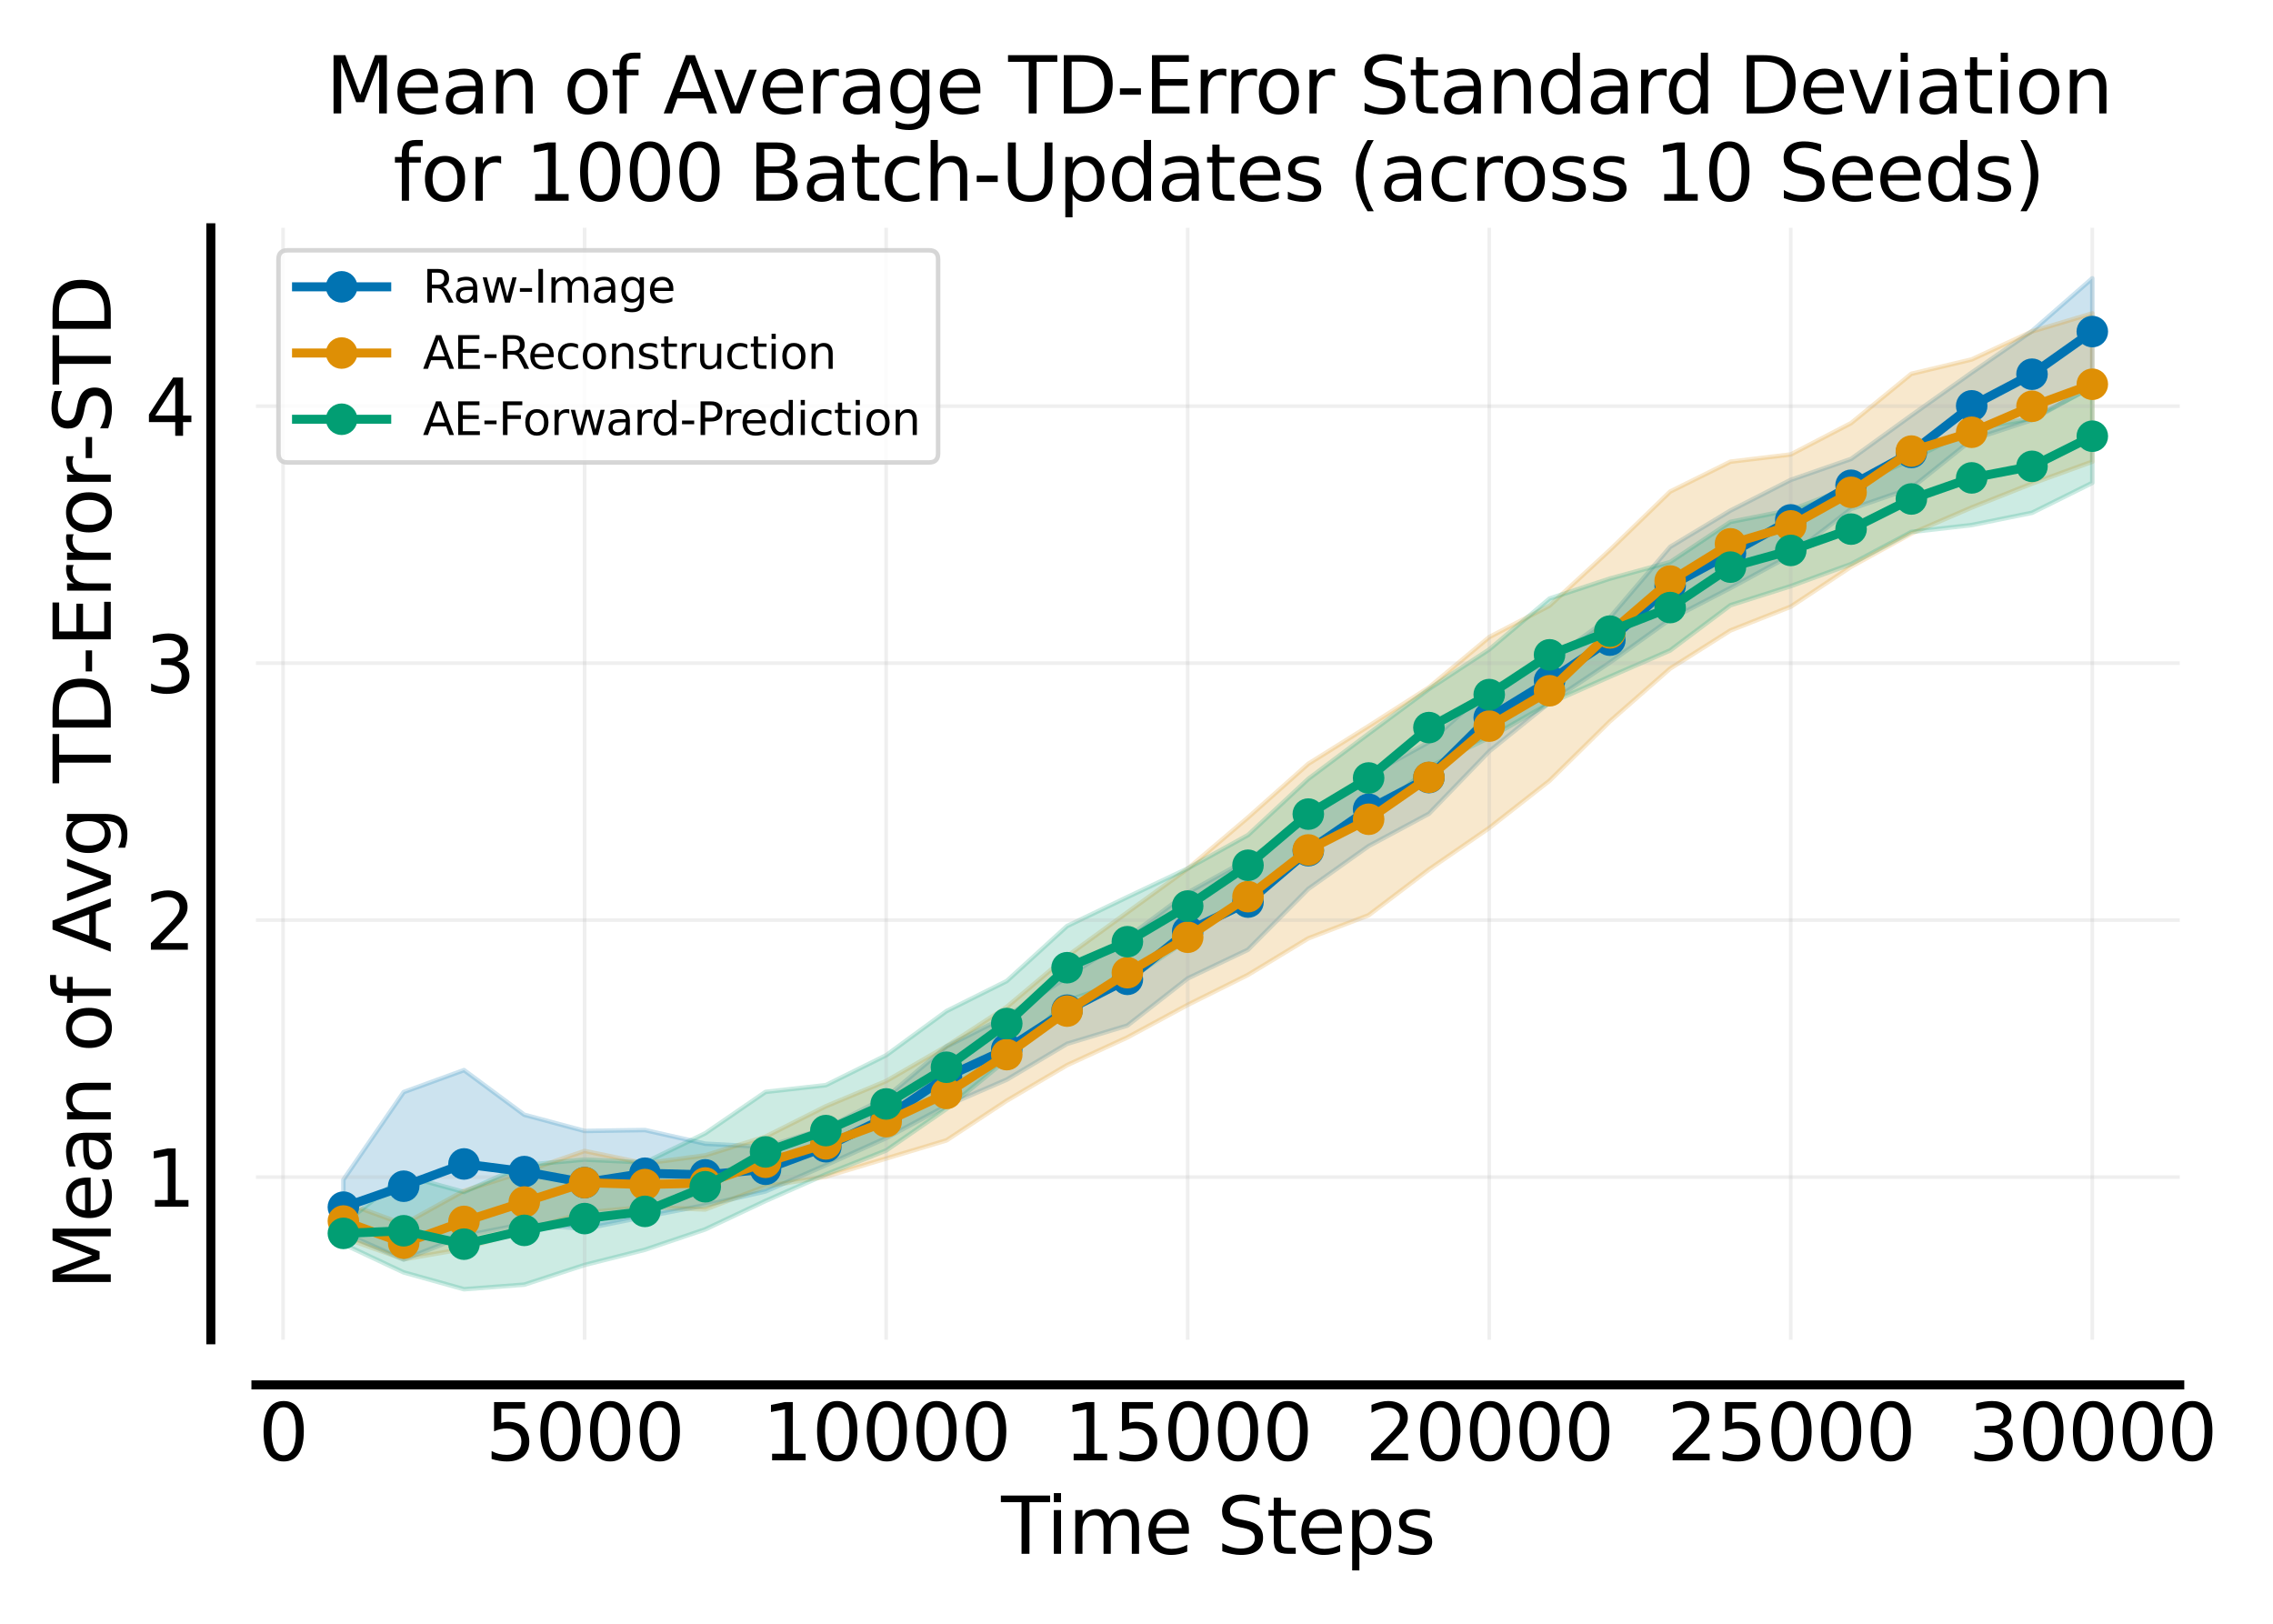 <?xml version="1.0" encoding="utf-8" standalone="no"?>
<!DOCTYPE svg PUBLIC "-//W3C//DTD SVG 1.1//EN"
  "http://www.w3.org/Graphics/SVG/1.1/DTD/svg11.dtd">
<svg xmlns:xlink="http://www.w3.org/1999/xlink" width="504pt" height="360pt" viewBox="0 0 504 360" xmlns="http://www.w3.org/2000/svg" version="1.1">
 <defs>
  <style type="text/css">*{stroke-linejoin: round; stroke-linecap: butt}</style>
 </defs>
 <g id="figure_1">
  <g id="patch_1">
   <path d="M 0 360 
L 504 360 
L 504 0 
L 0 0 
z
" style="fill: #ffffff"/>
  </g>
  <g id="axes_1">
   <g id="patch_2">
    <path d="M 56.75 297.04 
L 483.325 297.04 
L 483.325 50.496 
L 56.75 50.496 
z
" style="fill: #ffffff"/>
   </g>
   <g id="FillBetweenPolyCollection_1">
    <defs>
     <path id="ma94bf20e9e" d="M 76.14 -98.444 
L 76.14 -86.64 
L 89.512 -80.748 
L 102.884 -86.016 
L 116.256 -88.636 
L 129.629 -87.558 
L 143.001 -90.234 
L 156.373 -92.815 
L 169.745 -95.859 
L 183.118 -101.677 
L 196.49 -107.684 
L 209.862 -114.857 
L 223.234 -120.635 
L 236.607 -128.575 
L 249.979 -132.624 
L 263.351 -143.076 
L 276.723 -149.441 
L 290.096 -162.921 
L 303.468 -172.413 
L 316.84 -179.587 
L 330.212 -193.425 
L 343.585 -204.216 
L 356.957 -213.119 
L 370.329 -222.705 
L 383.701 -229.636 
L 397.074 -236.902 
L 410.446 -247.16 
L 423.818 -251.784 
L 437.19 -262.486 
L 450.563 -266.891 
L 463.935 -274.426 
L 463.935 -298.297 
L 463.935 -298.297 
L 450.563 -286.603 
L 437.19 -277.397 
L 423.818 -267.915 
L 410.446 -258.249 
L 397.074 -253.607 
L 383.701 -246.804 
L 370.329 -238.752 
L 356.957 -223.093 
L 343.585 -213.379 
L 330.212 -207.297 
L 316.84 -195.488 
L 303.468 -188.075 
L 290.096 -178.405 
L 276.723 -169.477 
L 263.351 -162.087 
L 249.979 -152.131 
L 236.607 -143.337 
L 223.234 -134.714 
L 209.862 -127.988 
L 196.49 -116.715 
L 183.118 -109.881 
L 169.745 -105.71 
L 156.373 -106.432 
L 143.001 -109.457 
L 129.629 -109.258 
L 116.256 -112.845 
L 102.884 -122.747 
L 89.512 -117.879 
L 76.14 -98.444 
z
" style="stroke: #0173b2; stroke-opacity: 0.2"/>
    </defs>
    <g clip-path="url(#pfd820b8f58)">
     <use xlink:href="#ma94bf20e9e" x="0" y="360" style="fill: #0173b2; fill-opacity: 0.2; stroke: #0173b2; stroke-opacity: 0.2"/>
    </g>
   </g>
   <g id="FillBetweenPolyCollection_2">
    <defs>
     <path id="m5a9847cf6d" d="M 76.14 -93.474 
L 76.14 -85.618 
L 89.512 -80.807 
L 102.884 -83.121 
L 116.256 -87.238 
L 129.629 -91.175 
L 143.001 -92.372 
L 156.373 -91.853 
L 169.745 -96.973 
L 183.118 -99.127 
L 196.49 -103.148 
L 209.862 -107.169 
L 223.234 -115.97 
L 236.607 -123.845 
L 249.979 -129.995 
L 263.351 -137.21 
L 276.723 -143.866 
L 290.096 -151.96 
L 303.468 -157.084 
L 316.84 -167.227 
L 330.212 -176.435 
L 343.585 -186.909 
L 356.957 -200.064 
L 370.329 -211.778 
L 383.701 -220.223 
L 397.074 -225.494 
L 410.446 -234.354 
L 423.818 -241.718 
L 437.19 -247.482 
L 450.563 -252.787 
L 463.935 -257.637 
L 463.935 -290.514 
L 463.935 -290.514 
L 450.563 -286.517 
L 437.19 -280.309 
L 423.818 -277.127 
L 410.446 -266.189 
L 397.074 -259.242 
L 383.701 -257.639 
L 370.329 -251.01 
L 356.957 -238.049 
L 343.585 -225.721 
L 330.212 -218.746 
L 316.84 -207.587 
L 303.468 -199.021 
L 290.096 -190.659 
L 276.723 -178.752 
L 263.351 -167.395 
L 249.979 -157.725 
L 236.607 -148.011 
L 223.234 -136.756 
L 209.862 -128.045 
L 196.49 -120.318 
L 183.118 -114.731 
L 169.745 -107.992 
L 156.373 -103.844 
L 143.001 -102.054 
L 129.629 -104.82 
L 116.256 -100.244 
L 102.884 -95.987 
L 89.512 -88.595 
L 76.14 -93.474 
z
" style="stroke: #de8f05; stroke-opacity: 0.2"/>
    </defs>
    <g clip-path="url(#pfd820b8f58)">
     <use xlink:href="#m5a9847cf6d" x="0" y="360" style="fill: #de8f05; fill-opacity: 0.2; stroke: #de8f05; stroke-opacity: 0.2"/>
    </g>
   </g>
   <g id="FillBetweenPolyCollection_3">
    <defs>
     <path id="mf69f62a830" d="M 76.14 -88.568 
L 76.14 -84.175 
L 89.512 -77.896 
L 102.884 -74.167 
L 116.256 -75.18 
L 129.629 -79.545 
L 143.001 -82.92 
L 156.373 -87.44 
L 169.745 -93.745 
L 183.118 -99.64 
L 196.49 -104.933 
L 209.862 -114.156 
L 223.234 -125.098 
L 236.607 -138.195 
L 249.979 -142.606 
L 263.351 -151.667 
L 276.723 -161.411 
L 290.096 -171.765 
L 303.468 -178.118 
L 316.84 -190 
L 330.212 -196.449 
L 343.585 -204.092 
L 356.957 -209.973 
L 370.329 -215.797 
L 383.701 -225.817 
L 397.074 -230.054 
L 410.446 -234.94 
L 423.818 -242.061 
L 437.19 -243.591 
L 450.563 -246.305 
L 463.935 -252.942 
L 463.935 -274.112 
L 463.935 -274.112 
L 450.563 -267.243 
L 437.19 -264.888 
L 423.818 -258.127 
L 410.446 -252.066 
L 397.074 -246.935 
L 383.701 -244.289 
L 370.329 -235.375 
L 356.957 -231.72 
L 343.585 -227.288 
L 330.212 -216.006 
L 316.84 -207.239 
L 303.468 -197.334 
L 290.096 -187.312 
L 276.723 -174.86 
L 263.351 -167.459 
L 249.979 -161.111 
L 236.607 -154.688 
L 223.234 -142.495 
L 209.862 -135.825 
L 196.49 -126.032 
L 183.118 -119.415 
L 169.745 -117.915 
L 156.373 -108.737 
L 143.001 -102.263 
L 129.629 -102.91 
L 116.256 -101.7 
L 102.884 -95.722 
L 89.512 -99.383 
L 76.14 -88.568 
z
" style="stroke: #029e73; stroke-opacity: 0.2"/>
    </defs>
    <g clip-path="url(#pfd820b8f58)">
     <use xlink:href="#mf69f62a830" x="0" y="360" style="fill: #029e73; fill-opacity: 0.2; stroke: #029e73; stroke-opacity: 0.2"/>
    </g>
   </g>
   <g id="matplotlib.axis_1">
    <g id="xtick_1">
     <g id="line2d_1">
      <path d="M 62.768 297.04 
L 62.768 50.496 
" clip-path="url(#pfd820b8f58)" style="fill: none; stroke: #b0b0b0; stroke-opacity: 0.2; stroke-width: 0.8; stroke-linecap: square"/>
     </g>
     <g id="line2d_2">
      <defs>
       <path id="mb9f93d97a4" d="M 0 0 
L 0 0.1 
" style="stroke: #000000; stroke-width: 0.1"/>
      </defs>
      <g>
       <use xlink:href="#mb9f93d97a4" x="62.768" y="307.04" style="stroke: #000000; stroke-width: 0.1"/>
      </g>
     </g>
     <g id="text_1">
      <!-- 0 -->
      <g transform="translate(57.27 323.77) scale(0.173 -0.173)">
       <defs>
        <path id="DejaVuSans-30" d="M 2034 4250 
Q 1547 4250 1301 3770 
Q 1056 3291 1056 2328 
Q 1056 1369 1301 889 
Q 1547 409 2034 409 
Q 2525 409 2770 889 
Q 3016 1369 3016 2328 
Q 3016 3291 2770 3770 
Q 2525 4250 2034 4250 
z
M 2034 4750 
Q 2819 4750 3233 4129 
Q 3647 3509 3647 2328 
Q 3647 1150 3233 529 
Q 2819 -91 2034 -91 
Q 1250 -91 836 529 
Q 422 1150 422 2328 
Q 422 3509 836 4129 
Q 1250 4750 2034 4750 
z
" transform="scale(0.016)"/>
       </defs>
       <use xlink:href="#DejaVuSans-30"/>
      </g>
     </g>
    </g>
    <g id="xtick_2">
     <g id="line2d_3">
      <path d="M 129.629 297.04 
L 129.629 50.496 
" clip-path="url(#pfd820b8f58)" style="fill: none; stroke: #b0b0b0; stroke-opacity: 0.2; stroke-width: 0.8; stroke-linecap: square"/>
     </g>
     <g id="line2d_4">
      <g>
       <use xlink:href="#mb9f93d97a4" x="129.629" y="307.04" style="stroke: #000000; stroke-width: 0.1"/>
      </g>
     </g>
     <g id="text_2">
      <!-- 5000 -->
      <g transform="translate(107.64 323.77) scale(0.173 -0.173)">
       <defs>
        <path id="DejaVuSans-35" d="M 691 4666 
L 3169 4666 
L 3169 4134 
L 1269 4134 
L 1269 2991 
Q 1406 3038 1543 3061 
Q 1681 3084 1819 3084 
Q 2600 3084 3056 2656 
Q 3513 2228 3513 1497 
Q 3513 744 3044 326 
Q 2575 -91 1722 -91 
Q 1428 -91 1123 -41 
Q 819 9 494 109 
L 494 744 
Q 775 591 1075 516 
Q 1375 441 1709 441 
Q 2250 441 2565 725 
Q 2881 1009 2881 1497 
Q 2881 1984 2565 2268 
Q 2250 2553 1709 2553 
Q 1456 2553 1204 2497 
Q 953 2441 691 2322 
L 691 4666 
z
" transform="scale(0.016)"/>
       </defs>
       <use xlink:href="#DejaVuSans-35"/>
       <use xlink:href="#DejaVuSans-30" transform="translate(63.623 0)"/>
       <use xlink:href="#DejaVuSans-30" transform="translate(127.246 0)"/>
       <use xlink:href="#DejaVuSans-30" transform="translate(190.869 0)"/>
      </g>
     </g>
    </g>
    <g id="xtick_3">
     <g id="line2d_5">
      <path d="M 196.49 297.04 
L 196.49 50.496 
" clip-path="url(#pfd820b8f58)" style="fill: none; stroke: #b0b0b0; stroke-opacity: 0.2; stroke-width: 0.8; stroke-linecap: square"/>
     </g>
     <g id="line2d_6">
      <g>
       <use xlink:href="#mb9f93d97a4" x="196.49" y="307.04" style="stroke: #000000; stroke-width: 0.1"/>
      </g>
     </g>
     <g id="text_3">
      <!-- 10000 -->
      <g transform="translate(169.004 323.77) scale(0.173 -0.173)">
       <defs>
        <path id="DejaVuSans-31" d="M 794 531 
L 1825 531 
L 1825 4091 
L 703 3866 
L 703 4441 
L 1819 4666 
L 2450 4666 
L 2450 531 
L 3481 531 
L 3481 0 
L 794 0 
L 794 531 
z
" transform="scale(0.016)"/>
       </defs>
       <use xlink:href="#DejaVuSans-31"/>
       <use xlink:href="#DejaVuSans-30" transform="translate(63.623 0)"/>
       <use xlink:href="#DejaVuSans-30" transform="translate(127.246 0)"/>
       <use xlink:href="#DejaVuSans-30" transform="translate(190.869 0)"/>
       <use xlink:href="#DejaVuSans-30" transform="translate(254.492 0)"/>
      </g>
     </g>
    </g>
    <g id="xtick_4">
     <g id="line2d_7">
      <path d="M 263.351 297.04 
L 263.351 50.496 
" clip-path="url(#pfd820b8f58)" style="fill: none; stroke: #b0b0b0; stroke-opacity: 0.2; stroke-width: 0.8; stroke-linecap: square"/>
     </g>
     <g id="line2d_8">
      <g>
       <use xlink:href="#mb9f93d97a4" x="263.351" y="307.04" style="stroke: #000000; stroke-width: 0.1"/>
      </g>
     </g>
     <g id="text_4">
      <!-- 15000 -->
      <g transform="translate(235.865 323.77) scale(0.173 -0.173)">
       <use xlink:href="#DejaVuSans-31"/>
       <use xlink:href="#DejaVuSans-35" transform="translate(63.623 0)"/>
       <use xlink:href="#DejaVuSans-30" transform="translate(127.246 0)"/>
       <use xlink:href="#DejaVuSans-30" transform="translate(190.869 0)"/>
       <use xlink:href="#DejaVuSans-30" transform="translate(254.492 0)"/>
      </g>
     </g>
    </g>
    <g id="xtick_5">
     <g id="line2d_9">
      <path d="M 330.212 297.04 
L 330.212 50.496 
" clip-path="url(#pfd820b8f58)" style="fill: none; stroke: #b0b0b0; stroke-opacity: 0.2; stroke-width: 0.8; stroke-linecap: square"/>
     </g>
     <g id="line2d_10">
      <g>
       <use xlink:href="#mb9f93d97a4" x="330.212" y="307.04" style="stroke: #000000; stroke-width: 0.1"/>
      </g>
     </g>
     <g id="text_5">
      <!-- 20000 -->
      <g transform="translate(302.726 323.77) scale(0.173 -0.173)">
       <defs>
        <path id="DejaVuSans-32" d="M 1228 531 
L 3431 531 
L 3431 0 
L 469 0 
L 469 531 
Q 828 903 1448 1529 
Q 2069 2156 2228 2338 
Q 2531 2678 2651 2914 
Q 2772 3150 2772 3378 
Q 2772 3750 2511 3984 
Q 2250 4219 1831 4219 
Q 1534 4219 1204 4116 
Q 875 4013 500 3803 
L 500 4441 
Q 881 4594 1212 4672 
Q 1544 4750 1819 4750 
Q 2544 4750 2975 4387 
Q 3406 4025 3406 3419 
Q 3406 3131 3298 2873 
Q 3191 2616 2906 2266 
Q 2828 2175 2409 1742 
Q 1991 1309 1228 531 
z
" transform="scale(0.016)"/>
       </defs>
       <use xlink:href="#DejaVuSans-32"/>
       <use xlink:href="#DejaVuSans-30" transform="translate(63.623 0)"/>
       <use xlink:href="#DejaVuSans-30" transform="translate(127.246 0)"/>
       <use xlink:href="#DejaVuSans-30" transform="translate(190.869 0)"/>
       <use xlink:href="#DejaVuSans-30" transform="translate(254.492 0)"/>
      </g>
     </g>
    </g>
    <g id="xtick_6">
     <g id="line2d_11">
      <path d="M 397.074 297.04 
L 397.074 50.496 
" clip-path="url(#pfd820b8f58)" style="fill: none; stroke: #b0b0b0; stroke-opacity: 0.2; stroke-width: 0.8; stroke-linecap: square"/>
     </g>
     <g id="line2d_12">
      <g>
       <use xlink:href="#mb9f93d97a4" x="397.074" y="307.04" style="stroke: #000000; stroke-width: 0.1"/>
      </g>
     </g>
     <g id="text_6">
      <!-- 25000 -->
      <g transform="translate(369.588 323.77) scale(0.173 -0.173)">
       <use xlink:href="#DejaVuSans-32"/>
       <use xlink:href="#DejaVuSans-35" transform="translate(63.623 0)"/>
       <use xlink:href="#DejaVuSans-30" transform="translate(127.246 0)"/>
       <use xlink:href="#DejaVuSans-30" transform="translate(190.869 0)"/>
       <use xlink:href="#DejaVuSans-30" transform="translate(254.492 0)"/>
      </g>
     </g>
    </g>
    <g id="xtick_7">
     <g id="line2d_13">
      <path d="M 463.935 297.04 
L 463.935 50.496 
" clip-path="url(#pfd820b8f58)" style="fill: none; stroke: #b0b0b0; stroke-opacity: 0.2; stroke-width: 0.8; stroke-linecap: square"/>
     </g>
     <g id="line2d_14">
      <g>
       <use xlink:href="#mb9f93d97a4" x="463.935" y="307.04" style="stroke: #000000; stroke-width: 0.1"/>
      </g>
     </g>
     <g id="text_7">
      <!-- 30000 -->
      <g transform="translate(436.449 323.77) scale(0.173 -0.173)">
       <defs>
        <path id="DejaVuSans-33" d="M 2597 2516 
Q 3050 2419 3304 2112 
Q 3559 1806 3559 1356 
Q 3559 666 3084 287 
Q 2609 -91 1734 -91 
Q 1441 -91 1130 -33 
Q 819 25 488 141 
L 488 750 
Q 750 597 1062 519 
Q 1375 441 1716 441 
Q 2309 441 2620 675 
Q 2931 909 2931 1356 
Q 2931 1769 2642 2001 
Q 2353 2234 1838 2234 
L 1294 2234 
L 1294 2753 
L 1863 2753 
Q 2328 2753 2575 2939 
Q 2822 3125 2822 3475 
Q 2822 3834 2567 4026 
Q 2313 4219 1838 4219 
Q 1578 4219 1281 4162 
Q 984 4106 628 3988 
L 628 4550 
Q 988 4650 1302 4700 
Q 1616 4750 1894 4750 
Q 2613 4750 3031 4423 
Q 3450 4097 3450 3541 
Q 3450 3153 3228 2886 
Q 3006 2619 2597 2516 
z
" transform="scale(0.016)"/>
       </defs>
       <use xlink:href="#DejaVuSans-33"/>
       <use xlink:href="#DejaVuSans-30" transform="translate(63.623 0)"/>
       <use xlink:href="#DejaVuSans-30" transform="translate(127.246 0)"/>
       <use xlink:href="#DejaVuSans-30" transform="translate(190.869 0)"/>
       <use xlink:href="#DejaVuSans-30" transform="translate(254.492 0)"/>
      </g>
     </g>
    </g>
    <g id="text_8">
     <!-- Time Steps -->
     <g transform="translate(221.977 344.494) scale(0.173 -0.173)">
      <defs>
       <path id="DejaVuSans-54" d="M -19 4666 
L 3928 4666 
L 3928 4134 
L 2272 4134 
L 2272 0 
L 1638 0 
L 1638 4134 
L -19 4134 
L -19 4666 
z
" transform="scale(0.016)"/>
       <path id="DejaVuSans-69" d="M 603 3500 
L 1178 3500 
L 1178 0 
L 603 0 
L 603 3500 
z
M 603 4863 
L 1178 4863 
L 1178 4134 
L 603 4134 
L 603 4863 
z
" transform="scale(0.016)"/>
       <path id="DejaVuSans-6d" d="M 3328 2828 
Q 3544 3216 3844 3400 
Q 4144 3584 4550 3584 
Q 5097 3584 5394 3201 
Q 5691 2819 5691 2113 
L 5691 0 
L 5113 0 
L 5113 2094 
Q 5113 2597 4934 2840 
Q 4756 3084 4391 3084 
Q 3944 3084 3684 2787 
Q 3425 2491 3425 1978 
L 3425 0 
L 2847 0 
L 2847 2094 
Q 2847 2600 2669 2842 
Q 2491 3084 2119 3084 
Q 1678 3084 1418 2786 
Q 1159 2488 1159 1978 
L 1159 0 
L 581 0 
L 581 3500 
L 1159 3500 
L 1159 2956 
Q 1356 3278 1631 3431 
Q 1906 3584 2284 3584 
Q 2666 3584 2933 3390 
Q 3200 3197 3328 2828 
z
" transform="scale(0.016)"/>
       <path id="DejaVuSans-65" d="M 3597 1894 
L 3597 1613 
L 953 1613 
Q 991 1019 1311 708 
Q 1631 397 2203 397 
Q 2534 397 2845 478 
Q 3156 559 3463 722 
L 3463 178 
Q 3153 47 2828 -22 
Q 2503 -91 2169 -91 
Q 1331 -91 842 396 
Q 353 884 353 1716 
Q 353 2575 817 3079 
Q 1281 3584 2069 3584 
Q 2775 3584 3186 3129 
Q 3597 2675 3597 1894 
z
M 3022 2063 
Q 3016 2534 2758 2815 
Q 2500 3097 2075 3097 
Q 1594 3097 1305 2825 
Q 1016 2553 972 2059 
L 3022 2063 
z
" transform="scale(0.016)"/>
       <path id="DejaVuSans-20" transform="scale(0.016)"/>
       <path id="DejaVuSans-53" d="M 3425 4513 
L 3425 3897 
Q 3066 4069 2747 4153 
Q 2428 4238 2131 4238 
Q 1616 4238 1336 4038 
Q 1056 3838 1056 3469 
Q 1056 3159 1242 3001 
Q 1428 2844 1947 2747 
L 2328 2669 
Q 3034 2534 3370 2195 
Q 3706 1856 3706 1288 
Q 3706 609 3251 259 
Q 2797 -91 1919 -91 
Q 1588 -91 1214 -16 
Q 841 59 441 206 
L 441 856 
Q 825 641 1194 531 
Q 1563 422 1919 422 
Q 2459 422 2753 634 
Q 3047 847 3047 1241 
Q 3047 1584 2836 1778 
Q 2625 1972 2144 2069 
L 1759 2144 
Q 1053 2284 737 2584 
Q 422 2884 422 3419 
Q 422 4038 858 4394 
Q 1294 4750 2059 4750 
Q 2388 4750 2728 4690 
Q 3069 4631 3425 4513 
z
" transform="scale(0.016)"/>
       <path id="DejaVuSans-74" d="M 1172 4494 
L 1172 3500 
L 2356 3500 
L 2356 3053 
L 1172 3053 
L 1172 1153 
Q 1172 725 1289 603 
Q 1406 481 1766 481 
L 2356 481 
L 2356 0 
L 1766 0 
Q 1100 0 847 248 
Q 594 497 594 1153 
L 594 3053 
L 172 3053 
L 172 3500 
L 594 3500 
L 594 4494 
L 1172 4494 
z
" transform="scale(0.016)"/>
       <path id="DejaVuSans-70" d="M 1159 525 
L 1159 -1331 
L 581 -1331 
L 581 3500 
L 1159 3500 
L 1159 2969 
Q 1341 3281 1617 3432 
Q 1894 3584 2278 3584 
Q 2916 3584 3314 3078 
Q 3713 2572 3713 1747 
Q 3713 922 3314 415 
Q 2916 -91 2278 -91 
Q 1894 -91 1617 61 
Q 1341 213 1159 525 
z
M 3116 1747 
Q 3116 2381 2855 2742 
Q 2594 3103 2138 3103 
Q 1681 3103 1420 2742 
Q 1159 2381 1159 1747 
Q 1159 1113 1420 752 
Q 1681 391 2138 391 
Q 2594 391 2855 752 
Q 3116 1113 3116 1747 
z
" transform="scale(0.016)"/>
       <path id="DejaVuSans-73" d="M 2834 3397 
L 2834 2853 
Q 2591 2978 2328 3040 
Q 2066 3103 1784 3103 
Q 1356 3103 1142 2972 
Q 928 2841 928 2578 
Q 928 2378 1081 2264 
Q 1234 2150 1697 2047 
L 1894 2003 
Q 2506 1872 2764 1633 
Q 3022 1394 3022 966 
Q 3022 478 2636 193 
Q 2250 -91 1575 -91 
Q 1294 -91 989 -36 
Q 684 19 347 128 
L 347 722 
Q 666 556 975 473 
Q 1284 391 1588 391 
Q 1994 391 2212 530 
Q 2431 669 2431 922 
Q 2431 1156 2273 1281 
Q 2116 1406 1581 1522 
L 1381 1569 
Q 847 1681 609 1914 
Q 372 2147 372 2553 
Q 372 3047 722 3315 
Q 1072 3584 1716 3584 
Q 2034 3584 2315 3537 
Q 2597 3491 2834 3397 
z
" transform="scale(0.016)"/>
      </defs>
      <use xlink:href="#DejaVuSans-54"/>
      <use xlink:href="#DejaVuSans-69" transform="translate(57.959 0)"/>
      <use xlink:href="#DejaVuSans-6d" transform="translate(85.742 0)"/>
      <use xlink:href="#DejaVuSans-65" transform="translate(183.154 0)"/>
      <use xlink:href="#DejaVuSans-20" transform="translate(244.678 0)"/>
      <use xlink:href="#DejaVuSans-53" transform="translate(276.465 0)"/>
      <use xlink:href="#DejaVuSans-74" transform="translate(339.941 0)"/>
      <use xlink:href="#DejaVuSans-65" transform="translate(379.15 0)"/>
      <use xlink:href="#DejaVuSans-70" transform="translate(440.674 0)"/>
      <use xlink:href="#DejaVuSans-73" transform="translate(504.15 0)"/>
     </g>
    </g>
   </g>
   <g id="matplotlib.axis_2">
    <g id="ytick_1">
     <g id="line2d_15">
      <path d="M 56.75 260.968 
L 483.325 260.968 
" clip-path="url(#pfd820b8f58)" style="fill: none; stroke: #b0b0b0; stroke-opacity: 0.2; stroke-width: 0.8; stroke-linecap: square"/>
     </g>
     <g id="line2d_16">
      <defs>
       <path id="mf5b7a93c2e" d="M 0 0 
L -0.1 0 
" style="stroke: #000000; stroke-width: 0.1"/>
      </defs>
      <g>
       <use xlink:href="#mf5b7a93c2e" x="46.75" y="260.968" style="stroke: #000000; stroke-width: 0.1"/>
      </g>
     </g>
     <g id="text_9">
      <!-- 1 -->
      <g transform="translate(32.156 267.533) scale(0.173 -0.173)">
       <use xlink:href="#DejaVuSans-31"/>
      </g>
     </g>
    </g>
    <g id="ytick_2">
     <g id="line2d_17">
      <path d="M 56.75 203.998 
L 483.325 203.998 
" clip-path="url(#pfd820b8f58)" style="fill: none; stroke: #b0b0b0; stroke-opacity: 0.2; stroke-width: 0.8; stroke-linecap: square"/>
     </g>
     <g id="line2d_18">
      <g>
       <use xlink:href="#mf5b7a93c2e" x="46.75" y="203.998" style="stroke: #000000; stroke-width: 0.1"/>
      </g>
     </g>
     <g id="text_10">
      <!-- 2 -->
      <g transform="translate(32.156 210.563) scale(0.173 -0.173)">
       <use xlink:href="#DejaVuSans-32"/>
      </g>
     </g>
    </g>
    <g id="ytick_3">
     <g id="line2d_19">
      <path d="M 56.75 147.028 
L 483.325 147.028 
" clip-path="url(#pfd820b8f58)" style="fill: none; stroke: #b0b0b0; stroke-opacity: 0.2; stroke-width: 0.8; stroke-linecap: square"/>
     </g>
     <g id="line2d_20">
      <g>
       <use xlink:href="#mf5b7a93c2e" x="46.75" y="147.028" style="stroke: #000000; stroke-width: 0.1"/>
      </g>
     </g>
     <g id="text_11">
      <!-- 3 -->
      <g transform="translate(32.156 153.593) scale(0.173 -0.173)">
       <use xlink:href="#DejaVuSans-33"/>
      </g>
     </g>
    </g>
    <g id="ytick_4">
     <g id="line2d_21">
      <path d="M 56.75 90.058 
L 483.325 90.058 
" clip-path="url(#pfd820b8f58)" style="fill: none; stroke: #b0b0b0; stroke-opacity: 0.2; stroke-width: 0.8; stroke-linecap: square"/>
     </g>
     <g id="line2d_22">
      <g>
       <use xlink:href="#mf5b7a93c2e" x="46.75" y="90.058" style="stroke: #000000; stroke-width: 0.1"/>
      </g>
     </g>
     <g id="text_12">
      <!-- 4 -->
      <g transform="translate(32.156 96.623) scale(0.173 -0.173)">
       <defs>
        <path id="DejaVuSans-34" d="M 2419 4116 
L 825 1625 
L 2419 1625 
L 2419 4116 
z
M 2253 4666 
L 3047 4666 
L 3047 1625 
L 3713 1625 
L 3713 1100 
L 3047 1100 
L 3047 0 
L 2419 0 
L 2419 1100 
L 313 1100 
L 313 1709 
L 2253 4666 
z
" transform="scale(0.016)"/>
       </defs>
       <use xlink:href="#DejaVuSans-34"/>
      </g>
     </g>
    </g>
    <g id="text_13">
     <!-- Mean of Avg TD-Error-STD -->
     <g transform="translate(24.562 285.961) rotate(-90) scale(0.173 -0.173)">
      <defs>
       <path id="DejaVuSans-4d" d="M 628 4666 
L 1569 4666 
L 2759 1491 
L 3956 4666 
L 4897 4666 
L 4897 0 
L 4281 0 
L 4281 4097 
L 3078 897 
L 2444 897 
L 1241 4097 
L 1241 0 
L 628 0 
L 628 4666 
z
" transform="scale(0.016)"/>
       <path id="DejaVuSans-61" d="M 2194 1759 
Q 1497 1759 1228 1600 
Q 959 1441 959 1056 
Q 959 750 1161 570 
Q 1363 391 1709 391 
Q 2188 391 2477 730 
Q 2766 1069 2766 1631 
L 2766 1759 
L 2194 1759 
z
M 3341 1997 
L 3341 0 
L 2766 0 
L 2766 531 
Q 2569 213 2275 61 
Q 1981 -91 1556 -91 
Q 1019 -91 701 211 
Q 384 513 384 1019 
Q 384 1609 779 1909 
Q 1175 2209 1959 2209 
L 2766 2209 
L 2766 2266 
Q 2766 2663 2505 2880 
Q 2244 3097 1772 3097 
Q 1472 3097 1187 3025 
Q 903 2953 641 2809 
L 641 3341 
Q 956 3463 1253 3523 
Q 1550 3584 1831 3584 
Q 2591 3584 2966 3190 
Q 3341 2797 3341 1997 
z
" transform="scale(0.016)"/>
       <path id="DejaVuSans-6e" d="M 3513 2113 
L 3513 0 
L 2938 0 
L 2938 2094 
Q 2938 2591 2744 2837 
Q 2550 3084 2163 3084 
Q 1697 3084 1428 2787 
Q 1159 2491 1159 1978 
L 1159 0 
L 581 0 
L 581 3500 
L 1159 3500 
L 1159 2956 
Q 1366 3272 1645 3428 
Q 1925 3584 2291 3584 
Q 2894 3584 3203 3211 
Q 3513 2838 3513 2113 
z
" transform="scale(0.016)"/>
       <path id="DejaVuSans-6f" d="M 1959 3097 
Q 1497 3097 1228 2736 
Q 959 2375 959 1747 
Q 959 1119 1226 758 
Q 1494 397 1959 397 
Q 2419 397 2687 759 
Q 2956 1122 2956 1747 
Q 2956 2369 2687 2733 
Q 2419 3097 1959 3097 
z
M 1959 3584 
Q 2709 3584 3137 3096 
Q 3566 2609 3566 1747 
Q 3566 888 3137 398 
Q 2709 -91 1959 -91 
Q 1206 -91 779 398 
Q 353 888 353 1747 
Q 353 2609 779 3096 
Q 1206 3584 1959 3584 
z
" transform="scale(0.016)"/>
       <path id="DejaVuSans-66" d="M 2375 4863 
L 2375 4384 
L 1825 4384 
Q 1516 4384 1395 4259 
Q 1275 4134 1275 3809 
L 1275 3500 
L 2222 3500 
L 2222 3053 
L 1275 3053 
L 1275 0 
L 697 0 
L 697 3053 
L 147 3053 
L 147 3500 
L 697 3500 
L 697 3744 
Q 697 4328 969 4595 
Q 1241 4863 1831 4863 
L 2375 4863 
z
" transform="scale(0.016)"/>
       <path id="DejaVuSans-41" d="M 2188 4044 
L 1331 1722 
L 3047 1722 
L 2188 4044 
z
M 1831 4666 
L 2547 4666 
L 4325 0 
L 3669 0 
L 3244 1197 
L 1141 1197 
L 716 0 
L 50 0 
L 1831 4666 
z
" transform="scale(0.016)"/>
       <path id="DejaVuSans-76" d="M 191 3500 
L 800 3500 
L 1894 563 
L 2988 3500 
L 3597 3500 
L 2284 0 
L 1503 0 
L 191 3500 
z
" transform="scale(0.016)"/>
       <path id="DejaVuSans-67" d="M 2906 1791 
Q 2906 2416 2648 2759 
Q 2391 3103 1925 3103 
Q 1463 3103 1205 2759 
Q 947 2416 947 1791 
Q 947 1169 1205 825 
Q 1463 481 1925 481 
Q 2391 481 2648 825 
Q 2906 1169 2906 1791 
z
M 3481 434 
Q 3481 -459 3084 -895 
Q 2688 -1331 1869 -1331 
Q 1566 -1331 1297 -1286 
Q 1028 -1241 775 -1147 
L 775 -588 
Q 1028 -725 1275 -790 
Q 1522 -856 1778 -856 
Q 2344 -856 2625 -561 
Q 2906 -266 2906 331 
L 2906 616 
Q 2728 306 2450 153 
Q 2172 0 1784 0 
Q 1141 0 747 490 
Q 353 981 353 1791 
Q 353 2603 747 3093 
Q 1141 3584 1784 3584 
Q 2172 3584 2450 3431 
Q 2728 3278 2906 2969 
L 2906 3500 
L 3481 3500 
L 3481 434 
z
" transform="scale(0.016)"/>
       <path id="DejaVuSans-44" d="M 1259 4147 
L 1259 519 
L 2022 519 
Q 2988 519 3436 956 
Q 3884 1394 3884 2338 
Q 3884 3275 3436 3711 
Q 2988 4147 2022 4147 
L 1259 4147 
z
M 628 4666 
L 1925 4666 
Q 3281 4666 3915 4102 
Q 4550 3538 4550 2338 
Q 4550 1131 3912 565 
Q 3275 0 1925 0 
L 628 0 
L 628 4666 
z
" transform="scale(0.016)"/>
       <path id="DejaVuSans-2d" d="M 313 2009 
L 1997 2009 
L 1997 1497 
L 313 1497 
L 313 2009 
z
" transform="scale(0.016)"/>
       <path id="DejaVuSans-45" d="M 628 4666 
L 3578 4666 
L 3578 4134 
L 1259 4134 
L 1259 2753 
L 3481 2753 
L 3481 2222 
L 1259 2222 
L 1259 531 
L 3634 531 
L 3634 0 
L 628 0 
L 628 4666 
z
" transform="scale(0.016)"/>
       <path id="DejaVuSans-72" d="M 2631 2963 
Q 2534 3019 2420 3045 
Q 2306 3072 2169 3072 
Q 1681 3072 1420 2755 
Q 1159 2438 1159 1844 
L 1159 0 
L 581 0 
L 581 3500 
L 1159 3500 
L 1159 2956 
Q 1341 3275 1631 3429 
Q 1922 3584 2338 3584 
Q 2397 3584 2469 3576 
Q 2541 3569 2628 3553 
L 2631 2963 
z
" transform="scale(0.016)"/>
      </defs>
      <use xlink:href="#DejaVuSans-4d"/>
      <use xlink:href="#DejaVuSans-65" transform="translate(86.279 0)"/>
      <use xlink:href="#DejaVuSans-61" transform="translate(147.803 0)"/>
      <use xlink:href="#DejaVuSans-6e" transform="translate(209.082 0)"/>
      <use xlink:href="#DejaVuSans-20" transform="translate(272.461 0)"/>
      <use xlink:href="#DejaVuSans-6f" transform="translate(304.248 0)"/>
      <use xlink:href="#DejaVuSans-66" transform="translate(365.43 0)"/>
      <use xlink:href="#DejaVuSans-20" transform="translate(400.635 0)"/>
      <use xlink:href="#DejaVuSans-41" transform="translate(432.422 0)"/>
      <use xlink:href="#DejaVuSans-76" transform="translate(494.955 0)"/>
      <use xlink:href="#DejaVuSans-67" transform="translate(554.135 0)"/>
      <use xlink:href="#DejaVuSans-20" transform="translate(617.611 0)"/>
      <use xlink:href="#DejaVuSans-54" transform="translate(649.398 0)"/>
      <use xlink:href="#DejaVuSans-44" transform="translate(710.482 0)"/>
      <use xlink:href="#DejaVuSans-2d" transform="translate(787.484 0)"/>
      <use xlink:href="#DejaVuSans-45" transform="translate(823.568 0)"/>
      <use xlink:href="#DejaVuSans-72" transform="translate(886.752 0)"/>
      <use xlink:href="#DejaVuSans-72" transform="translate(926.115 0)"/>
      <use xlink:href="#DejaVuSans-6f" transform="translate(964.979 0)"/>
      <use xlink:href="#DejaVuSans-72" transform="translate(1026.16 0)"/>
      <use xlink:href="#DejaVuSans-2d" transform="translate(1060.898 0)"/>
      <use xlink:href="#DejaVuSans-53" transform="translate(1096.982 0)"/>
      <use xlink:href="#DejaVuSans-54" transform="translate(1160.459 0)"/>
      <use xlink:href="#DejaVuSans-44" transform="translate(1221.543 0)"/>
     </g>
    </g>
   </g>
   <g id="line2d_23">
    <path d="M 76.14 267.636 
L 89.512 262.997 
L 102.884 258.058 
L 116.256 259.753 
L 129.629 262.205 
L 143.001 260.115 
L 156.373 260.48 
L 169.745 259.236 
L 183.118 254.244 
L 196.49 247.76 
L 209.862 238.757 
L 223.234 232.615 
L 236.607 223.963 
L 249.979 217.129 
L 263.351 206.46 
L 276.723 200 
L 290.096 188.605 
L 303.468 179.417 
L 316.84 172.391 
L 330.212 159.107 
L 343.585 150.912 
L 356.957 141.929 
L 370.329 129.871 
L 383.701 122.659 
L 397.074 115.265 
L 410.446 107.589 
L 423.818 100.32 
L 437.19 89.979 
L 450.563 82.968 
L 463.935 73.515 
" clip-path="url(#pfd820b8f58)" style="fill: none; stroke: #0173b2; stroke-width: 2; stroke-linecap: square"/>
    <defs>
     <path id="m19ba2e01b8" d="M 0 3 
C 0.796 3 1.559 2.684 2.121 2.121 
C 2.684 1.559 3 0.796 3 0 
C 3 -0.796 2.684 -1.559 2.121 -2.121 
C 1.559 -2.684 0.796 -3 0 -3 
C -0.796 -3 -1.559 -2.684 -2.121 -2.121 
C -2.684 -1.559 -3 -0.796 -3 0 
C -3 0.796 -2.684 1.559 -2.121 2.121 
C -1.559 2.684 -0.796 3 0 3 
z
" style="stroke: #0173b2"/>
    </defs>
    <g clip-path="url(#pfd820b8f58)">
     <use xlink:href="#m19ba2e01b8" x="76.14" y="267.636" style="fill: #0173b2; stroke: #0173b2"/>
     <use xlink:href="#m19ba2e01b8" x="89.512" y="262.997" style="fill: #0173b2; stroke: #0173b2"/>
     <use xlink:href="#m19ba2e01b8" x="102.884" y="258.058" style="fill: #0173b2; stroke: #0173b2"/>
     <use xlink:href="#m19ba2e01b8" x="116.256" y="259.753" style="fill: #0173b2; stroke: #0173b2"/>
     <use xlink:href="#m19ba2e01b8" x="129.629" y="262.205" style="fill: #0173b2; stroke: #0173b2"/>
     <use xlink:href="#m19ba2e01b8" x="143.001" y="260.115" style="fill: #0173b2; stroke: #0173b2"/>
     <use xlink:href="#m19ba2e01b8" x="156.373" y="260.48" style="fill: #0173b2; stroke: #0173b2"/>
     <use xlink:href="#m19ba2e01b8" x="169.745" y="259.236" style="fill: #0173b2; stroke: #0173b2"/>
     <use xlink:href="#m19ba2e01b8" x="183.118" y="254.244" style="fill: #0173b2; stroke: #0173b2"/>
     <use xlink:href="#m19ba2e01b8" x="196.49" y="247.76" style="fill: #0173b2; stroke: #0173b2"/>
     <use xlink:href="#m19ba2e01b8" x="209.862" y="238.757" style="fill: #0173b2; stroke: #0173b2"/>
     <use xlink:href="#m19ba2e01b8" x="223.234" y="232.615" style="fill: #0173b2; stroke: #0173b2"/>
     <use xlink:href="#m19ba2e01b8" x="236.607" y="223.963" style="fill: #0173b2; stroke: #0173b2"/>
     <use xlink:href="#m19ba2e01b8" x="249.979" y="217.129" style="fill: #0173b2; stroke: #0173b2"/>
     <use xlink:href="#m19ba2e01b8" x="263.351" y="206.46" style="fill: #0173b2; stroke: #0173b2"/>
     <use xlink:href="#m19ba2e01b8" x="276.723" y="200" style="fill: #0173b2; stroke: #0173b2"/>
     <use xlink:href="#m19ba2e01b8" x="290.096" y="188.605" style="fill: #0173b2; stroke: #0173b2"/>
     <use xlink:href="#m19ba2e01b8" x="303.468" y="179.417" style="fill: #0173b2; stroke: #0173b2"/>
     <use xlink:href="#m19ba2e01b8" x="316.84" y="172.391" style="fill: #0173b2; stroke: #0173b2"/>
     <use xlink:href="#m19ba2e01b8" x="330.212" y="159.107" style="fill: #0173b2; stroke: #0173b2"/>
     <use xlink:href="#m19ba2e01b8" x="343.585" y="150.912" style="fill: #0173b2; stroke: #0173b2"/>
     <use xlink:href="#m19ba2e01b8" x="356.957" y="141.929" style="fill: #0173b2; stroke: #0173b2"/>
     <use xlink:href="#m19ba2e01b8" x="370.329" y="129.871" style="fill: #0173b2; stroke: #0173b2"/>
     <use xlink:href="#m19ba2e01b8" x="383.701" y="122.659" style="fill: #0173b2; stroke: #0173b2"/>
     <use xlink:href="#m19ba2e01b8" x="397.074" y="115.265" style="fill: #0173b2; stroke: #0173b2"/>
     <use xlink:href="#m19ba2e01b8" x="410.446" y="107.589" style="fill: #0173b2; stroke: #0173b2"/>
     <use xlink:href="#m19ba2e01b8" x="423.818" y="100.32" style="fill: #0173b2; stroke: #0173b2"/>
     <use xlink:href="#m19ba2e01b8" x="437.19" y="89.979" style="fill: #0173b2; stroke: #0173b2"/>
     <use xlink:href="#m19ba2e01b8" x="450.563" y="82.968" style="fill: #0173b2; stroke: #0173b2"/>
     <use xlink:href="#m19ba2e01b8" x="463.935" y="73.515" style="fill: #0173b2; stroke: #0173b2"/>
    </g>
   </g>
   <g id="line2d_24">
    <path d="M 76.14 270.717 
L 89.512 275.614 
L 102.884 270.801 
L 116.256 266.497 
L 129.629 262.207 
L 143.001 262.63 
L 156.373 262.282 
L 169.745 257.692 
L 183.118 253.614 
L 196.49 248.684 
L 209.862 242.428 
L 223.234 233.819 
L 236.607 224.171 
L 249.979 215.66 
L 263.351 207.798 
L 276.723 198.797 
L 290.096 188.44 
L 303.468 181.639 
L 316.84 172.347 
L 330.212 160.989 
L 343.585 153.149 
L 356.957 140.318 
L 370.329 128.816 
L 383.701 120.572 
L 397.074 116.592 
L 410.446 109.149 
L 423.818 100.012 
L 437.19 95.836 
L 450.563 90.08 
L 463.935 85.193 
" clip-path="url(#pfd820b8f58)" style="fill: none; stroke: #de8f05; stroke-width: 2; stroke-linecap: square"/>
    <defs>
     <path id="m2ff43c53c8" d="M 0 3 
C 0.796 3 1.559 2.684 2.121 2.121 
C 2.684 1.559 3 0.796 3 0 
C 3 -0.796 2.684 -1.559 2.121 -2.121 
C 1.559 -2.684 0.796 -3 0 -3 
C -0.796 -3 -1.559 -2.684 -2.121 -2.121 
C -2.684 -1.559 -3 -0.796 -3 0 
C -3 0.796 -2.684 1.559 -2.121 2.121 
C -1.559 2.684 -0.796 3 0 3 
z
" style="stroke: #de8f05"/>
    </defs>
    <g clip-path="url(#pfd820b8f58)">
     <use xlink:href="#m2ff43c53c8" x="76.14" y="270.717" style="fill: #de8f05; stroke: #de8f05"/>
     <use xlink:href="#m2ff43c53c8" x="89.512" y="275.614" style="fill: #de8f05; stroke: #de8f05"/>
     <use xlink:href="#m2ff43c53c8" x="102.884" y="270.801" style="fill: #de8f05; stroke: #de8f05"/>
     <use xlink:href="#m2ff43c53c8" x="116.256" y="266.497" style="fill: #de8f05; stroke: #de8f05"/>
     <use xlink:href="#m2ff43c53c8" x="129.629" y="262.207" style="fill: #de8f05; stroke: #de8f05"/>
     <use xlink:href="#m2ff43c53c8" x="143.001" y="262.63" style="fill: #de8f05; stroke: #de8f05"/>
     <use xlink:href="#m2ff43c53c8" x="156.373" y="262.282" style="fill: #de8f05; stroke: #de8f05"/>
     <use xlink:href="#m2ff43c53c8" x="169.745" y="257.692" style="fill: #de8f05; stroke: #de8f05"/>
     <use xlink:href="#m2ff43c53c8" x="183.118" y="253.614" style="fill: #de8f05; stroke: #de8f05"/>
     <use xlink:href="#m2ff43c53c8" x="196.49" y="248.684" style="fill: #de8f05; stroke: #de8f05"/>
     <use xlink:href="#m2ff43c53c8" x="209.862" y="242.428" style="fill: #de8f05; stroke: #de8f05"/>
     <use xlink:href="#m2ff43c53c8" x="223.234" y="233.819" style="fill: #de8f05; stroke: #de8f05"/>
     <use xlink:href="#m2ff43c53c8" x="236.607" y="224.171" style="fill: #de8f05; stroke: #de8f05"/>
     <use xlink:href="#m2ff43c53c8" x="249.979" y="215.66" style="fill: #de8f05; stroke: #de8f05"/>
     <use xlink:href="#m2ff43c53c8" x="263.351" y="207.798" style="fill: #de8f05; stroke: #de8f05"/>
     <use xlink:href="#m2ff43c53c8" x="276.723" y="198.797" style="fill: #de8f05; stroke: #de8f05"/>
     <use xlink:href="#m2ff43c53c8" x="290.096" y="188.44" style="fill: #de8f05; stroke: #de8f05"/>
     <use xlink:href="#m2ff43c53c8" x="303.468" y="181.639" style="fill: #de8f05; stroke: #de8f05"/>
     <use xlink:href="#m2ff43c53c8" x="316.84" y="172.347" style="fill: #de8f05; stroke: #de8f05"/>
     <use xlink:href="#m2ff43c53c8" x="330.212" y="160.989" style="fill: #de8f05; stroke: #de8f05"/>
     <use xlink:href="#m2ff43c53c8" x="343.585" y="153.149" style="fill: #de8f05; stroke: #de8f05"/>
     <use xlink:href="#m2ff43c53c8" x="356.957" y="140.318" style="fill: #de8f05; stroke: #de8f05"/>
     <use xlink:href="#m2ff43c53c8" x="370.329" y="128.816" style="fill: #de8f05; stroke: #de8f05"/>
     <use xlink:href="#m2ff43c53c8" x="383.701" y="120.572" style="fill: #de8f05; stroke: #de8f05"/>
     <use xlink:href="#m2ff43c53c8" x="397.074" y="116.592" style="fill: #de8f05; stroke: #de8f05"/>
     <use xlink:href="#m2ff43c53c8" x="410.446" y="109.149" style="fill: #de8f05; stroke: #de8f05"/>
     <use xlink:href="#m2ff43c53c8" x="423.818" y="100.012" style="fill: #de8f05; stroke: #de8f05"/>
     <use xlink:href="#m2ff43c53c8" x="437.19" y="95.836" style="fill: #de8f05; stroke: #de8f05"/>
     <use xlink:href="#m2ff43c53c8" x="450.563" y="90.08" style="fill: #de8f05; stroke: #de8f05"/>
     <use xlink:href="#m2ff43c53c8" x="463.935" y="85.193" style="fill: #de8f05; stroke: #de8f05"/>
    </g>
   </g>
   <g id="line2d_25">
    <path d="M 76.14 273.451 
L 89.512 272.871 
L 102.884 275.844 
L 116.256 272.786 
L 129.629 270.172 
L 143.001 268.578 
L 156.373 263.119 
L 169.745 255.388 
L 183.118 250.663 
L 196.49 244.754 
L 209.862 236.62 
L 223.234 226.93 
L 236.607 214.547 
L 249.979 208.789 
L 263.351 200.874 
L 276.723 191.836 
L 290.096 180.495 
L 303.468 172.487 
L 316.84 161.313 
L 330.212 153.996 
L 343.585 145.185 
L 356.957 139.927 
L 370.329 134.704 
L 383.701 125.737 
L 397.074 122.035 
L 410.446 117.309 
L 423.818 110.628 
L 437.19 105.953 
L 450.563 103.391 
L 463.935 96.712 
" clip-path="url(#pfd820b8f58)" style="fill: none; stroke: #029e73; stroke-width: 2; stroke-linecap: square"/>
    <defs>
     <path id="m563262d312" d="M 0 3 
C 0.796 3 1.559 2.684 2.121 2.121 
C 2.684 1.559 3 0.796 3 0 
C 3 -0.796 2.684 -1.559 2.121 -2.121 
C 1.559 -2.684 0.796 -3 0 -3 
C -0.796 -3 -1.559 -2.684 -2.121 -2.121 
C -2.684 -1.559 -3 -0.796 -3 0 
C -3 0.796 -2.684 1.559 -2.121 2.121 
C -1.559 2.684 -0.796 3 0 3 
z
" style="stroke: #029e73"/>
    </defs>
    <g clip-path="url(#pfd820b8f58)">
     <use xlink:href="#m563262d312" x="76.14" y="273.451" style="fill: #029e73; stroke: #029e73"/>
     <use xlink:href="#m563262d312" x="89.512" y="272.871" style="fill: #029e73; stroke: #029e73"/>
     <use xlink:href="#m563262d312" x="102.884" y="275.844" style="fill: #029e73; stroke: #029e73"/>
     <use xlink:href="#m563262d312" x="116.256" y="272.786" style="fill: #029e73; stroke: #029e73"/>
     <use xlink:href="#m563262d312" x="129.629" y="270.172" style="fill: #029e73; stroke: #029e73"/>
     <use xlink:href="#m563262d312" x="143.001" y="268.578" style="fill: #029e73; stroke: #029e73"/>
     <use xlink:href="#m563262d312" x="156.373" y="263.119" style="fill: #029e73; stroke: #029e73"/>
     <use xlink:href="#m563262d312" x="169.745" y="255.388" style="fill: #029e73; stroke: #029e73"/>
     <use xlink:href="#m563262d312" x="183.118" y="250.663" style="fill: #029e73; stroke: #029e73"/>
     <use xlink:href="#m563262d312" x="196.49" y="244.754" style="fill: #029e73; stroke: #029e73"/>
     <use xlink:href="#m563262d312" x="209.862" y="236.62" style="fill: #029e73; stroke: #029e73"/>
     <use xlink:href="#m563262d312" x="223.234" y="226.93" style="fill: #029e73; stroke: #029e73"/>
     <use xlink:href="#m563262d312" x="236.607" y="214.547" style="fill: #029e73; stroke: #029e73"/>
     <use xlink:href="#m563262d312" x="249.979" y="208.789" style="fill: #029e73; stroke: #029e73"/>
     <use xlink:href="#m563262d312" x="263.351" y="200.874" style="fill: #029e73; stroke: #029e73"/>
     <use xlink:href="#m563262d312" x="276.723" y="191.836" style="fill: #029e73; stroke: #029e73"/>
     <use xlink:href="#m563262d312" x="290.096" y="180.495" style="fill: #029e73; stroke: #029e73"/>
     <use xlink:href="#m563262d312" x="303.468" y="172.487" style="fill: #029e73; stroke: #029e73"/>
     <use xlink:href="#m563262d312" x="316.84" y="161.313" style="fill: #029e73; stroke: #029e73"/>
     <use xlink:href="#m563262d312" x="330.212" y="153.996" style="fill: #029e73; stroke: #029e73"/>
     <use xlink:href="#m563262d312" x="343.585" y="145.185" style="fill: #029e73; stroke: #029e73"/>
     <use xlink:href="#m563262d312" x="356.957" y="139.927" style="fill: #029e73; stroke: #029e73"/>
     <use xlink:href="#m563262d312" x="370.329" y="134.704" style="fill: #029e73; stroke: #029e73"/>
     <use xlink:href="#m563262d312" x="383.701" y="125.737" style="fill: #029e73; stroke: #029e73"/>
     <use xlink:href="#m563262d312" x="397.074" y="122.035" style="fill: #029e73; stroke: #029e73"/>
     <use xlink:href="#m563262d312" x="410.446" y="117.309" style="fill: #029e73; stroke: #029e73"/>
     <use xlink:href="#m563262d312" x="423.818" y="110.628" style="fill: #029e73; stroke: #029e73"/>
     <use xlink:href="#m563262d312" x="437.19" y="105.953" style="fill: #029e73; stroke: #029e73"/>
     <use xlink:href="#m563262d312" x="450.563" y="103.391" style="fill: #029e73; stroke: #029e73"/>
     <use xlink:href="#m563262d312" x="463.935" y="96.712" style="fill: #029e73; stroke: #029e73"/>
    </g>
   </g>
   <g id="patch_3">
    <path d="M 46.75 297.04 
L 46.75 50.496 
" style="fill: none; stroke: #000000; stroke-width: 2; stroke-linejoin: miter; stroke-linecap: square"/>
   </g>
   <g id="patch_4">
    <path d="M 56.75 307.04 
L 483.325 307.04 
" style="fill: none; stroke: #000000; stroke-width: 2; stroke-linejoin: miter; stroke-linecap: square"/>
   </g>
   <g id="text_14">
    <!-- Mean of Average TD-Error Standard Deviation -->
    <g transform="translate(72.219 25.146) scale(0.173 -0.173)">
     <defs>
      <path id="DejaVuSans-64" d="M 2906 2969 
L 2906 4863 
L 3481 4863 
L 3481 0 
L 2906 0 
L 2906 525 
Q 2725 213 2448 61 
Q 2172 -91 1784 -91 
Q 1150 -91 751 415 
Q 353 922 353 1747 
Q 353 2572 751 3078 
Q 1150 3584 1784 3584 
Q 2172 3584 2448 3432 
Q 2725 3281 2906 2969 
z
M 947 1747 
Q 947 1113 1208 752 
Q 1469 391 1925 391 
Q 2381 391 2643 752 
Q 2906 1113 2906 1747 
Q 2906 2381 2643 2742 
Q 2381 3103 1925 3103 
Q 1469 3103 1208 2742 
Q 947 2381 947 1747 
z
" transform="scale(0.016)"/>
     </defs>
     <use xlink:href="#DejaVuSans-4d"/>
     <use xlink:href="#DejaVuSans-65" transform="translate(86.279 0)"/>
     <use xlink:href="#DejaVuSans-61" transform="translate(147.803 0)"/>
     <use xlink:href="#DejaVuSans-6e" transform="translate(209.082 0)"/>
     <use xlink:href="#DejaVuSans-20" transform="translate(272.461 0)"/>
     <use xlink:href="#DejaVuSans-6f" transform="translate(304.248 0)"/>
     <use xlink:href="#DejaVuSans-66" transform="translate(365.43 0)"/>
     <use xlink:href="#DejaVuSans-20" transform="translate(400.635 0)"/>
     <use xlink:href="#DejaVuSans-41" transform="translate(432.422 0)"/>
     <use xlink:href="#DejaVuSans-76" transform="translate(494.955 0)"/>
     <use xlink:href="#DejaVuSans-65" transform="translate(554.135 0)"/>
     <use xlink:href="#DejaVuSans-72" transform="translate(615.658 0)"/>
     <use xlink:href="#DejaVuSans-61" transform="translate(656.771 0)"/>
     <use xlink:href="#DejaVuSans-67" transform="translate(718.051 0)"/>
     <use xlink:href="#DejaVuSans-65" transform="translate(781.527 0)"/>
     <use xlink:href="#DejaVuSans-20" transform="translate(843.051 0)"/>
     <use xlink:href="#DejaVuSans-54" transform="translate(874.838 0)"/>
     <use xlink:href="#DejaVuSans-44" transform="translate(935.922 0)"/>
     <use xlink:href="#DejaVuSans-2d" transform="translate(1012.924 0)"/>
     <use xlink:href="#DejaVuSans-45" transform="translate(1049.008 0)"/>
     <use xlink:href="#DejaVuSans-72" transform="translate(1112.191 0)"/>
     <use xlink:href="#DejaVuSans-72" transform="translate(1151.555 0)"/>
     <use xlink:href="#DejaVuSans-6f" transform="translate(1190.418 0)"/>
     <use xlink:href="#DejaVuSans-72" transform="translate(1251.6 0)"/>
     <use xlink:href="#DejaVuSans-20" transform="translate(1292.713 0)"/>
     <use xlink:href="#DejaVuSans-53" transform="translate(1324.5 0)"/>
     <use xlink:href="#DejaVuSans-74" transform="translate(1387.977 0)"/>
     <use xlink:href="#DejaVuSans-61" transform="translate(1427.186 0)"/>
     <use xlink:href="#DejaVuSans-6e" transform="translate(1488.465 0)"/>
     <use xlink:href="#DejaVuSans-64" transform="translate(1551.844 0)"/>
     <use xlink:href="#DejaVuSans-61" transform="translate(1615.32 0)"/>
     <use xlink:href="#DejaVuSans-72" transform="translate(1676.6 0)"/>
     <use xlink:href="#DejaVuSans-64" transform="translate(1715.963 0)"/>
     <use xlink:href="#DejaVuSans-20" transform="translate(1779.439 0)"/>
     <use xlink:href="#DejaVuSans-44" transform="translate(1811.227 0)"/>
     <use xlink:href="#DejaVuSans-65" transform="translate(1888.229 0)"/>
     <use xlink:href="#DejaVuSans-76" transform="translate(1949.752 0)"/>
     <use xlink:href="#DejaVuSans-69" transform="translate(2008.932 0)"/>
     <use xlink:href="#DejaVuSans-61" transform="translate(2036.715 0)"/>
     <use xlink:href="#DejaVuSans-74" transform="translate(2097.994 0)"/>
     <use xlink:href="#DejaVuSans-69" transform="translate(2137.203 0)"/>
     <use xlink:href="#DejaVuSans-6f" transform="translate(2164.986 0)"/>
     <use xlink:href="#DejaVuSans-6e" transform="translate(2226.168 0)"/>
    </g>
    <!-- for 1000 Batch-Updates (across 10 Seeds) -->
    <g transform="translate(87.162 44.496) scale(0.173 -0.173)">
     <defs>
      <path id="DejaVuSans-42" d="M 1259 2228 
L 1259 519 
L 2272 519 
Q 2781 519 3026 730 
Q 3272 941 3272 1375 
Q 3272 1813 3026 2020 
Q 2781 2228 2272 2228 
L 1259 2228 
z
M 1259 4147 
L 1259 2741 
L 2194 2741 
Q 2656 2741 2882 2914 
Q 3109 3088 3109 3444 
Q 3109 3797 2882 3972 
Q 2656 4147 2194 4147 
L 1259 4147 
z
M 628 4666 
L 2241 4666 
Q 2963 4666 3353 4366 
Q 3744 4066 3744 3513 
Q 3744 3084 3544 2831 
Q 3344 2578 2956 2516 
Q 3422 2416 3680 2098 
Q 3938 1781 3938 1306 
Q 3938 681 3513 340 
Q 3088 0 2303 0 
L 628 0 
L 628 4666 
z
" transform="scale(0.016)"/>
      <path id="DejaVuSans-63" d="M 3122 3366 
L 3122 2828 
Q 2878 2963 2633 3030 
Q 2388 3097 2138 3097 
Q 1578 3097 1268 2742 
Q 959 2388 959 1747 
Q 959 1106 1268 751 
Q 1578 397 2138 397 
Q 2388 397 2633 464 
Q 2878 531 3122 666 
L 3122 134 
Q 2881 22 2623 -34 
Q 2366 -91 2075 -91 
Q 1284 -91 818 406 
Q 353 903 353 1747 
Q 353 2603 823 3093 
Q 1294 3584 2113 3584 
Q 2378 3584 2631 3529 
Q 2884 3475 3122 3366 
z
" transform="scale(0.016)"/>
      <path id="DejaVuSans-68" d="M 3513 2113 
L 3513 0 
L 2938 0 
L 2938 2094 
Q 2938 2591 2744 2837 
Q 2550 3084 2163 3084 
Q 1697 3084 1428 2787 
Q 1159 2491 1159 1978 
L 1159 0 
L 581 0 
L 581 4863 
L 1159 4863 
L 1159 2956 
Q 1366 3272 1645 3428 
Q 1925 3584 2291 3584 
Q 2894 3584 3203 3211 
Q 3513 2838 3513 2113 
z
" transform="scale(0.016)"/>
      <path id="DejaVuSans-55" d="M 556 4666 
L 1191 4666 
L 1191 1831 
Q 1191 1081 1462 751 
Q 1734 422 2344 422 
Q 2950 422 3222 751 
Q 3494 1081 3494 1831 
L 3494 4666 
L 4128 4666 
L 4128 1753 
Q 4128 841 3676 375 
Q 3225 -91 2344 -91 
Q 1459 -91 1007 375 
Q 556 841 556 1753 
L 556 4666 
z
" transform="scale(0.016)"/>
      <path id="DejaVuSans-28" d="M 1984 4856 
Q 1566 4138 1362 3434 
Q 1159 2731 1159 2009 
Q 1159 1288 1364 580 
Q 1569 -128 1984 -844 
L 1484 -844 
Q 1016 -109 783 600 
Q 550 1309 550 2009 
Q 550 2706 781 3412 
Q 1013 4119 1484 4856 
L 1984 4856 
z
" transform="scale(0.016)"/>
      <path id="DejaVuSans-29" d="M 513 4856 
L 1013 4856 
Q 1481 4119 1714 3412 
Q 1947 2706 1947 2009 
Q 1947 1309 1714 600 
Q 1481 -109 1013 -844 
L 513 -844 
Q 928 -128 1133 580 
Q 1338 1288 1338 2009 
Q 1338 2731 1133 3434 
Q 928 4138 513 4856 
z
" transform="scale(0.016)"/>
     </defs>
     <use xlink:href="#DejaVuSans-66"/>
     <use xlink:href="#DejaVuSans-6f" transform="translate(35.205 0)"/>
     <use xlink:href="#DejaVuSans-72" transform="translate(96.387 0)"/>
     <use xlink:href="#DejaVuSans-20" transform="translate(137.5 0)"/>
     <use xlink:href="#DejaVuSans-31" transform="translate(169.287 0)"/>
     <use xlink:href="#DejaVuSans-30" transform="translate(232.91 0)"/>
     <use xlink:href="#DejaVuSans-30" transform="translate(296.533 0)"/>
     <use xlink:href="#DejaVuSans-30" transform="translate(360.156 0)"/>
     <use xlink:href="#DejaVuSans-20" transform="translate(423.779 0)"/>
     <use xlink:href="#DejaVuSans-42" transform="translate(455.566 0)"/>
     <use xlink:href="#DejaVuSans-61" transform="translate(524.17 0)"/>
     <use xlink:href="#DejaVuSans-74" transform="translate(585.449 0)"/>
     <use xlink:href="#DejaVuSans-63" transform="translate(624.658 0)"/>
     <use xlink:href="#DejaVuSans-68" transform="translate(679.639 0)"/>
     <use xlink:href="#DejaVuSans-2d" transform="translate(743.018 0)"/>
     <use xlink:href="#DejaVuSans-55" transform="translate(779.102 0)"/>
     <use xlink:href="#DejaVuSans-70" transform="translate(852.295 0)"/>
     <use xlink:href="#DejaVuSans-64" transform="translate(915.771 0)"/>
     <use xlink:href="#DejaVuSans-61" transform="translate(979.248 0)"/>
     <use xlink:href="#DejaVuSans-74" transform="translate(1040.527 0)"/>
     <use xlink:href="#DejaVuSans-65" transform="translate(1079.736 0)"/>
     <use xlink:href="#DejaVuSans-73" transform="translate(1141.26 0)"/>
     <use xlink:href="#DejaVuSans-20" transform="translate(1193.359 0)"/>
     <use xlink:href="#DejaVuSans-28" transform="translate(1225.146 0)"/>
     <use xlink:href="#DejaVuSans-61" transform="translate(1264.16 0)"/>
     <use xlink:href="#DejaVuSans-63" transform="translate(1325.439 0)"/>
     <use xlink:href="#DejaVuSans-72" transform="translate(1380.42 0)"/>
     <use xlink:href="#DejaVuSans-6f" transform="translate(1419.283 0)"/>
     <use xlink:href="#DejaVuSans-73" transform="translate(1480.465 0)"/>
     <use xlink:href="#DejaVuSans-73" transform="translate(1532.564 0)"/>
     <use xlink:href="#DejaVuSans-20" transform="translate(1584.664 0)"/>
     <use xlink:href="#DejaVuSans-31" transform="translate(1616.451 0)"/>
     <use xlink:href="#DejaVuSans-30" transform="translate(1680.074 0)"/>
     <use xlink:href="#DejaVuSans-20" transform="translate(1743.697 0)"/>
     <use xlink:href="#DejaVuSans-53" transform="translate(1775.484 0)"/>
     <use xlink:href="#DejaVuSans-65" transform="translate(1838.961 0)"/>
     <use xlink:href="#DejaVuSans-65" transform="translate(1900.484 0)"/>
     <use xlink:href="#DejaVuSans-64" transform="translate(1962.008 0)"/>
     <use xlink:href="#DejaVuSans-73" transform="translate(2025.484 0)"/>
     <use xlink:href="#DejaVuSans-29" transform="translate(2077.584 0)"/>
    </g>
   </g>
   <g id="legend_1">
    <g id="patch_5">
     <path d="M 63.75 102.53 
L 206.008 102.53 
Q 208.008 102.53 208.008 100.53 
L 208.008 57.496 
Q 208.008 55.496 206.008 55.496 
L 63.75 55.496 
Q 61.75 55.496 61.75 57.496 
L 61.75 100.53 
Q 61.75 102.53 63.75 102.53 
z
" style="fill: #ffffff; opacity: 0.8; stroke: #cccccc; stroke-linejoin: miter"/>
    </g>
    <g id="line2d_26">
     <path d="M 65.75 63.594 
L 75.75 63.594 
L 85.75 63.594 
" style="fill: none; stroke: #0173b2; stroke-width: 2; stroke-linecap: square"/>
     <g>
      <use xlink:href="#m19ba2e01b8" x="75.75" y="63.594" style="fill: #0173b2; stroke: #0173b2"/>
     </g>
    </g>
    <g id="text_15">
     <!-- Raw-Image -->
     <g transform="translate(93.75 67.094) scale(0.1 -0.1)">
      <defs>
       <path id="DejaVuSans-52" d="M 2841 2188 
Q 3044 2119 3236 1894 
Q 3428 1669 3622 1275 
L 4263 0 
L 3584 0 
L 2988 1197 
Q 2756 1666 2539 1819 
Q 2322 1972 1947 1972 
L 1259 1972 
L 1259 0 
L 628 0 
L 628 4666 
L 2053 4666 
Q 2853 4666 3247 4331 
Q 3641 3997 3641 3322 
Q 3641 2881 3436 2590 
Q 3231 2300 2841 2188 
z
M 1259 4147 
L 1259 2491 
L 2053 2491 
Q 2509 2491 2742 2702 
Q 2975 2913 2975 3322 
Q 2975 3731 2742 3939 
Q 2509 4147 2053 4147 
L 1259 4147 
z
" transform="scale(0.016)"/>
       <path id="DejaVuSans-77" d="M 269 3500 
L 844 3500 
L 1563 769 
L 2278 3500 
L 2956 3500 
L 3675 769 
L 4391 3500 
L 4966 3500 
L 4050 0 
L 3372 0 
L 2619 2869 
L 1863 0 
L 1184 0 
L 269 3500 
z
" transform="scale(0.016)"/>
       <path id="DejaVuSans-49" d="M 628 4666 
L 1259 4666 
L 1259 0 
L 628 0 
L 628 4666 
z
" transform="scale(0.016)"/>
      </defs>
      <use xlink:href="#DejaVuSans-52"/>
      <use xlink:href="#DejaVuSans-61" transform="translate(67.232 0)"/>
      <use xlink:href="#DejaVuSans-77" transform="translate(128.512 0)"/>
      <use xlink:href="#DejaVuSans-2d" transform="translate(210.299 0)"/>
      <use xlink:href="#DejaVuSans-49" transform="translate(246.383 0)"/>
      <use xlink:href="#DejaVuSans-6d" transform="translate(275.875 0)"/>
      <use xlink:href="#DejaVuSans-61" transform="translate(373.287 0)"/>
      <use xlink:href="#DejaVuSans-67" transform="translate(434.566 0)"/>
      <use xlink:href="#DejaVuSans-65" transform="translate(498.043 0)"/>
     </g>
    </g>
    <g id="line2d_27">
     <path d="M 65.75 78.273 
L 75.75 78.273 
L 85.75 78.273 
" style="fill: none; stroke: #de8f05; stroke-width: 2; stroke-linecap: square"/>
     <g>
      <use xlink:href="#m2ff43c53c8" x="75.75" y="78.273" style="fill: #de8f05; stroke: #de8f05"/>
     </g>
    </g>
    <g id="text_16">
     <!-- AE-Reconstruction -->
     <g transform="translate(93.75 81.773) scale(0.1 -0.1)">
      <defs>
       <path id="DejaVuSans-75" d="M 544 1381 
L 544 3500 
L 1119 3500 
L 1119 1403 
Q 1119 906 1312 657 
Q 1506 409 1894 409 
Q 2359 409 2629 706 
Q 2900 1003 2900 1516 
L 2900 3500 
L 3475 3500 
L 3475 0 
L 2900 0 
L 2900 538 
Q 2691 219 2414 64 
Q 2138 -91 1772 -91 
Q 1169 -91 856 284 
Q 544 659 544 1381 
z
M 1991 3584 
L 1991 3584 
z
" transform="scale(0.016)"/>
      </defs>
      <use xlink:href="#DejaVuSans-41"/>
      <use xlink:href="#DejaVuSans-45" transform="translate(68.408 0)"/>
      <use xlink:href="#DejaVuSans-2d" transform="translate(131.592 0)"/>
      <use xlink:href="#DejaVuSans-52" transform="translate(167.676 0)"/>
      <use xlink:href="#DejaVuSans-65" transform="translate(232.658 0)"/>
      <use xlink:href="#DejaVuSans-63" transform="translate(294.182 0)"/>
      <use xlink:href="#DejaVuSans-6f" transform="translate(349.162 0)"/>
      <use xlink:href="#DejaVuSans-6e" transform="translate(410.344 0)"/>
      <use xlink:href="#DejaVuSans-73" transform="translate(473.723 0)"/>
      <use xlink:href="#DejaVuSans-74" transform="translate(525.822 0)"/>
      <use xlink:href="#DejaVuSans-72" transform="translate(565.031 0)"/>
      <use xlink:href="#DejaVuSans-75" transform="translate(606.145 0)"/>
      <use xlink:href="#DejaVuSans-63" transform="translate(669.523 0)"/>
      <use xlink:href="#DejaVuSans-74" transform="translate(724.504 0)"/>
      <use xlink:href="#DejaVuSans-69" transform="translate(763.713 0)"/>
      <use xlink:href="#DejaVuSans-6f" transform="translate(791.496 0)"/>
      <use xlink:href="#DejaVuSans-6e" transform="translate(852.678 0)"/>
     </g>
    </g>
    <g id="line2d_28">
     <path d="M 65.75 92.951 
L 75.75 92.951 
L 85.75 92.951 
" style="fill: none; stroke: #029e73; stroke-width: 2; stroke-linecap: square"/>
     <g>
      <use xlink:href="#m563262d312" x="75.75" y="92.951" style="fill: #029e73; stroke: #029e73"/>
     </g>
    </g>
    <g id="text_17">
     <!-- AE-Forward-Prediction -->
     <g transform="translate(93.75 96.451) scale(0.1 -0.1)">
      <defs>
       <path id="DejaVuSans-46" d="M 628 4666 
L 3309 4666 
L 3309 4134 
L 1259 4134 
L 1259 2759 
L 3109 2759 
L 3109 2228 
L 1259 2228 
L 1259 0 
L 628 0 
L 628 4666 
z
" transform="scale(0.016)"/>
       <path id="DejaVuSans-50" d="M 1259 4147 
L 1259 2394 
L 2053 2394 
Q 2494 2394 2734 2622 
Q 2975 2850 2975 3272 
Q 2975 3691 2734 3919 
Q 2494 4147 2053 4147 
L 1259 4147 
z
M 628 4666 
L 2053 4666 
Q 2838 4666 3239 4311 
Q 3641 3956 3641 3272 
Q 3641 2581 3239 2228 
Q 2838 1875 2053 1875 
L 1259 1875 
L 1259 0 
L 628 0 
L 628 4666 
z
" transform="scale(0.016)"/>
      </defs>
      <use xlink:href="#DejaVuSans-41"/>
      <use xlink:href="#DejaVuSans-45" transform="translate(68.408 0)"/>
      <use xlink:href="#DejaVuSans-2d" transform="translate(131.592 0)"/>
      <use xlink:href="#DejaVuSans-46" transform="translate(167.676 0)"/>
      <use xlink:href="#DejaVuSans-6f" transform="translate(221.57 0)"/>
      <use xlink:href="#DejaVuSans-72" transform="translate(282.752 0)"/>
      <use xlink:href="#DejaVuSans-77" transform="translate(323.865 0)"/>
      <use xlink:href="#DejaVuSans-61" transform="translate(405.652 0)"/>
      <use xlink:href="#DejaVuSans-72" transform="translate(466.932 0)"/>
      <use xlink:href="#DejaVuSans-64" transform="translate(506.295 0)"/>
      <use xlink:href="#DejaVuSans-2d" transform="translate(569.771 0)"/>
      <use xlink:href="#DejaVuSans-50" transform="translate(605.855 0)"/>
      <use xlink:href="#DejaVuSans-72" transform="translate(664.408 0)"/>
      <use xlink:href="#DejaVuSans-65" transform="translate(703.271 0)"/>
      <use xlink:href="#DejaVuSans-64" transform="translate(764.795 0)"/>
      <use xlink:href="#DejaVuSans-69" transform="translate(828.271 0)"/>
      <use xlink:href="#DejaVuSans-63" transform="translate(856.055 0)"/>
      <use xlink:href="#DejaVuSans-74" transform="translate(911.035 0)"/>
      <use xlink:href="#DejaVuSans-69" transform="translate(950.244 0)"/>
      <use xlink:href="#DejaVuSans-6f" transform="translate(978.027 0)"/>
      <use xlink:href="#DejaVuSans-6e" transform="translate(1039.209 0)"/>
     </g>
    </g>
   </g>
  </g>
 </g>
 <defs>
  <clipPath id="pfd820b8f58">
   <rect x="56.75" y="50.496" width="426.575" height="246.544"/>
  </clipPath>
 </defs>
</svg>

